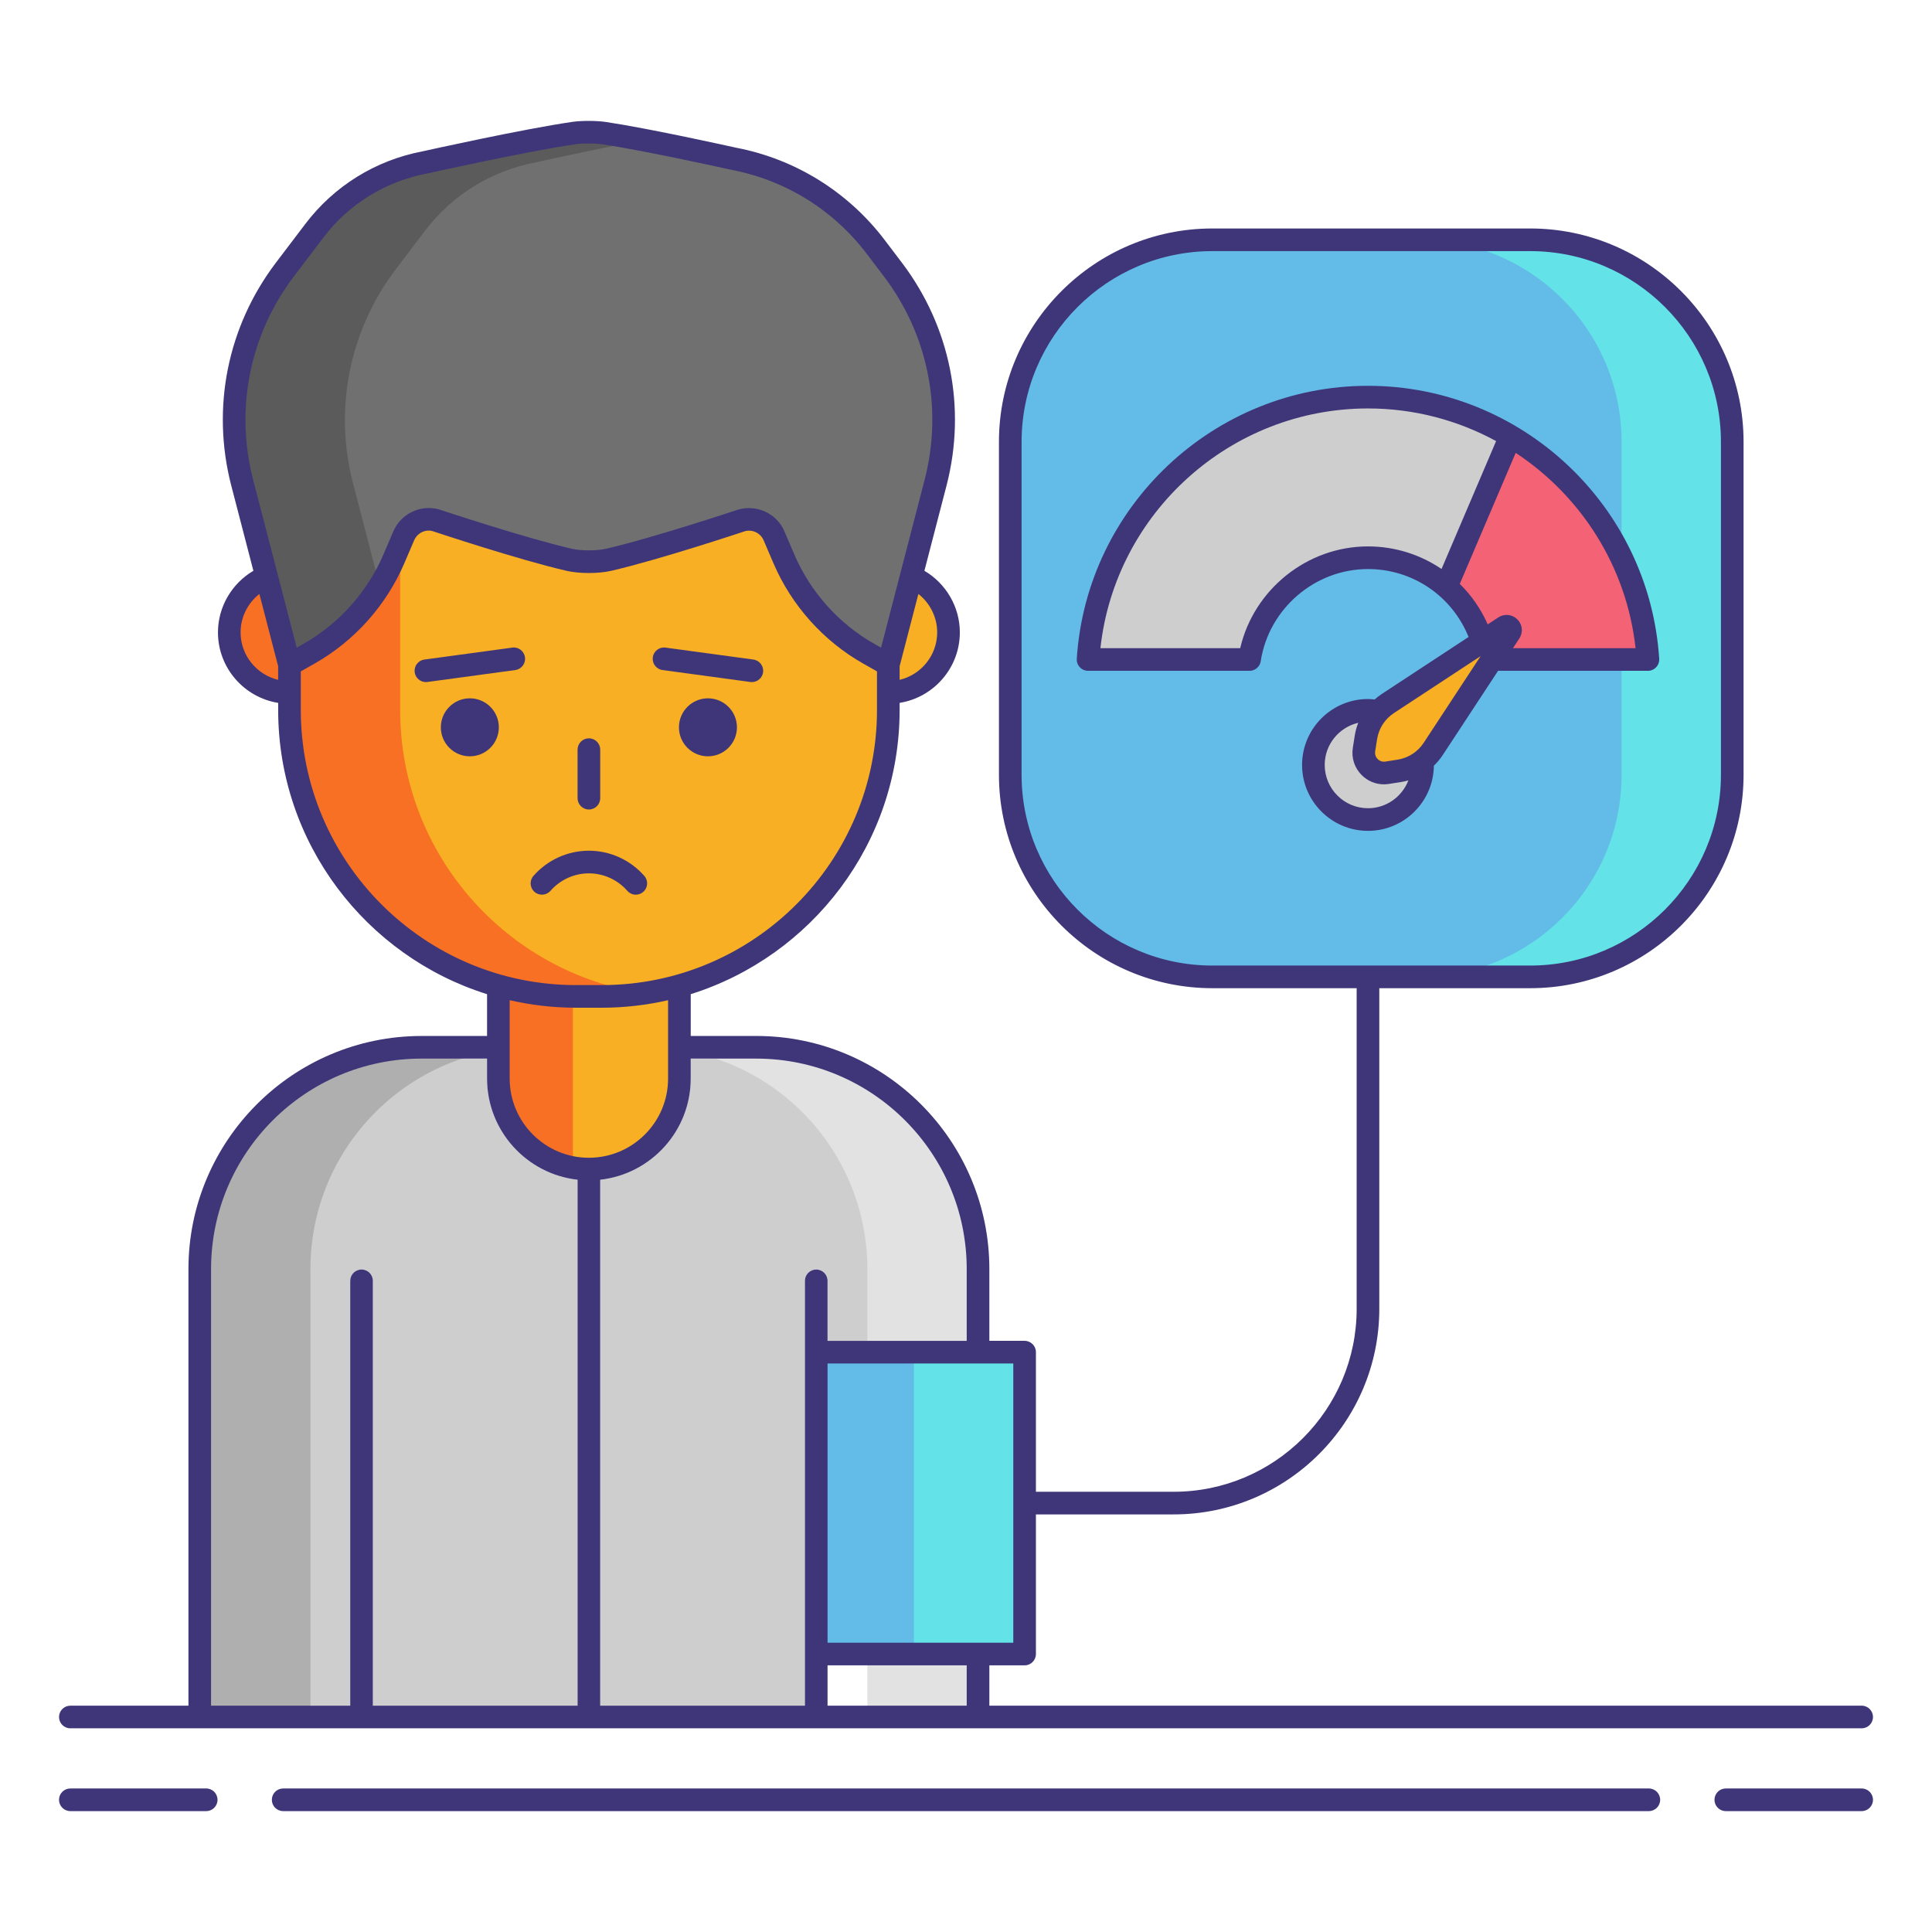 <svg id="Layer_1" enable-background="new 0 0 256 256" height="512" viewBox="0 0 256 256" width="512" xmlns="http://www.w3.org/2000/svg"><g><path d="m79.529 156.322v69.688h27.125v-6.843-40-9.451c0-.828.671-1.5 1.5-1.5s1.5.672 1.5 1.5v7.951h18.44v-9.508c0-15.378-12.511-27.889-27.888-27.889h-8.681v2.645c-.001 6.934-5.259 12.658-11.996 13.407z" fill="#cecece"/><path d="m64.534 142.915v-2.645h-8.681c-15.377 0-27.888 12.511-27.888 27.889v57.851h18.44v-56.294c0-.828.671-1.5 1.5-1.5s1.5.672 1.5 1.5v56.294h27.124v-69.688c-6.737-.75-11.995-6.473-11.995-13.407z" fill="#cecece"/><path d="m202.754 129.441h-42.108c-14.79 0-26.779-11.99-26.779-26.779v-44.108c0-14.79 11.99-26.779 26.779-26.779h42.108c14.79 0 26.779 11.99 26.779 26.779v44.108c0 14.79-11.989 26.779-26.779 26.779z" fill="#63bce7"/><g><path d="m202.754 31.775h-14.667c14.79 0 26.779 11.99 26.779 26.779v44.108c0 14.79-11.99 26.779-26.779 26.779h14.667c14.79 0 26.779-11.99 26.779-26.779v-44.108c0-14.79-11.989-26.779-26.779-26.779z" fill="#63e2e7"/></g><g><path d="m85.54 138.771h14.667c16.231 0 29.388 13.157 29.388 29.388v59.351h-14.667v-59.351c0-16.231-13.157-29.388-29.388-29.388z" fill="#e2e2e2"/></g><g><path d="m70.522 138.771h-14.667c-16.231 0-29.388 13.157-29.388 29.388v59.351h14.667v-59.351c0-16.231 13.157-29.388 29.388-29.388z" fill="#afafaf"/></g><path d="m78.031 154.91c-6.625 0-11.995-5.37-11.995-11.995v-19.125c0-6.625 5.37-11.995 11.995-11.995 6.625 0 11.995 5.37 11.995 11.995v19.125c0 6.625-5.37 11.995-11.995 11.995z" fill="#f8af23"/><path d="m66.036 123.79v19.125c0 5.9 4.263 10.794 9.875 11.797v-42.719c-5.612 1.003-9.875 5.897-9.875 11.797z" fill="#f87023"/><g><circle cx="38.357" cy="83.787" fill="#f87023" r="7.978"/><circle cx="117.705" cy="83.787" fill="#f8af23" r="7.978"/></g><path d="m79.747 132.029h-3.433c-20.963 0-37.958-16.994-37.958-37.958v-18.06c0-20.963 16.994-37.958 37.958-37.958h3.433c20.963 0 37.958 16.994 37.958 37.958v18.061c0 20.963-16.994 37.957-37.958 37.957z" fill="#f8af23"/><path d="m53.024 94.072v-18.061c0-19.055 14.041-34.826 32.341-37.541-1.833-.272-3.708-.417-5.617-.417h-3.433c-20.963 0-37.958 16.994-37.958 37.958v18.061c0 20.963 16.994 37.958 37.958 37.958h3.433c1.909 0 3.784-.145 5.617-.417-18.3-2.715-32.341-18.487-32.341-37.541z" fill="#f87023"/><path d="m75.454 74.185c-6.382-1.468-17.665-5.232-17.665-5.232-1.74-.493-3.575.382-4.287 2.044l-1.316 3.07c-2.273 5.303-6.221 9.714-11.241 12.558l-2.588 1.464-6.279-24.186c-2.512-9.775-.419-20.163 5.684-28.202l3.902-5.14c3.572-4.706 8.761-7.921 14.564-9.027 0 0 13.185-2.941 19.825-3.904 1.124-.163 2.953-.146 4.075.023 5.933.894 17.059 3.376 17.059 3.376 7.508 1.43 14.22 5.59 18.841 11.678l2.272 2.993c6.103 8.039 8.196 18.426 5.684 28.202l-6.279 24.186-2.588-1.464c-5.02-2.844-8.968-7.255-11.241-12.558l-1.316-3.07c-.712-1.662-2.548-2.537-4.287-2.044 0 0-11.284 3.763-17.665 5.232-1.418.327-3.736.327-5.154.001z" fill="#707070"/><g><path d="m52.429 35.701 3.902-5.14c3.572-4.706 8.761-7.922 14.564-9.027 0 0 7.781-1.735 14.398-2.977-1.876-.358-3.682-.681-5.165-.904-1.123-.169-2.952-.186-4.075-.023-6.64.962-19.825 3.904-19.825 3.904-5.804 1.105-10.992 4.321-14.564 9.027l-3.902 5.14c-6.103 8.039-8.196 18.427-5.684 28.202l6.279 24.186 2.588-1.464c3.843-2.177 7.05-5.277 9.365-8.988l-3.565-13.734c-2.513-9.775-.419-20.163 5.684-28.202z" fill="#5b5b5b"/></g><g fill="#3f3679"><circle cx="62.256" cy="96.373" r="3.842"/><circle cx="93.806" cy="96.373" r="3.842"/></g><path d="m108.155 179.167h27.611v40h-27.611z" fill="#63bce7"/><g><path d="m121.099 179.167h14.667v40h-14.667z" fill="#63e2e7"/></g><g><path d="m181.265 73.901c7.944 0 14.526 5.862 15.696 13.484h21.396c-1.249-19.378-17.402-34.763-37.091-34.763-19.688 0-35.841 15.385-37.09 34.763h21.396c1.168-7.621 7.75-13.484 15.693-13.484z" fill="#cecece"/><circle cx="181.266" cy="101.359" fill="#cecece" r="7.235"/><path d="m200.15 57.794-8.521 19.971c2.798 2.42 4.746 5.798 5.332 9.62h21.396c-.812-12.594-7.924-23.497-18.207-29.591z" fill="#f46275"/><path d="m199.356 83.067-15.481 10.168c-1.549 1.017-2.596 2.642-2.883 4.473l-.254 1.621c-.281 1.796 1.268 3.346 3.064 3.064l1.621-.254c1.831-.287 3.455-1.334 4.473-2.883l10.168-15.481c.305-.464-.244-1.013-.708-.708z" fill="#f8af23"/><g fill="#3f3679"><path d="m27.323 236.982h-18.003c-.829 0-1.5.672-1.5 1.5s.671 1.5 1.5 1.5h18.003c.829 0 1.5-.672 1.5-1.5s-.671-1.5-1.5-1.5z"/><path d="m246.68 236.982h-18.003c-.829 0-1.5.672-1.5 1.5s.671 1.5 1.5 1.5h18.003c.829 0 1.5-.672 1.5-1.5s-.671-1.5-1.5-1.5z"/><path d="m218.479 236.982h-180.958c-.829 0-1.5.672-1.5 1.5s.671 1.5 1.5 1.5h180.959c.829 0 1.5-.672 1.5-1.5s-.672-1.5-1.501-1.5z"/><path d="m9.32 229.01h17.147 51.564 51.564 117.085c.829 0 1.5-.672 1.5-1.5s-.671-1.5-1.5-1.5h-115.585v-5.343h4.67c.829 0 1.5-.672 1.5-1.5v-18.5h18.25c15.026 0 27.25-12.225 27.25-27.25v-42.476h19.988c15.593 0 28.279-12.686 28.279-28.279v-44.108c0-15.593-12.686-28.279-28.279-28.279h-42.108c-15.593 0-28.279 12.687-28.279 28.279v44.108c0 15.594 12.686 28.279 28.279 28.279h19.12v42.476c0 13.371-10.878 24.25-24.25 24.25h-18.25v-18.5c0-.828-.671-1.5-1.5-1.5h-4.67v-9.508c0-17.032-13.856-30.889-30.888-30.889h-8.681v-5.538c16.022-5.022 27.679-20.005 27.679-37.661v-.937c4.514-.723 7.978-4.633 7.978-9.347 0-3.361-1.826-6.467-4.694-8.156l2.948-11.355c2.643-10.28.477-21.026-5.941-29.481l-2.272-2.993c-4.854-6.394-11.87-10.742-19.709-12.234-.457-.102-11.245-2.504-17.163-3.396-1.288-.195-3.271-.204-4.513-.023-6.62.959-19.396 3.803-19.891 3.914-6.179 1.177-11.676 4.584-15.479 9.594l-3.902 5.14c-6.418 8.455-8.584 19.201-5.94 29.486l2.947 11.35c-2.869 1.689-4.694 4.792-4.694 8.157 0 4.714 3.464 8.625 7.978 9.347v.937c0 17.656 11.658 32.64 27.679 37.661v5.538h-8.681c-17.032 0-30.888 13.856-30.888 30.889v57.851h-15.648c-.829 0-1.5.672-1.5 1.5s.671 1.497 1.5 1.497zm126.046-126.348v-44.108c0-13.939 11.34-25.279 25.279-25.279h42.108c13.939 0 25.279 11.34 25.279 25.279v44.108c0 13.939-11.34 25.279-25.279 25.279h-42.108c-13.938 0-25.279-11.339-25.279-25.279zm-7.271 123.348h-18.44v-5.343h18.44zm6.171-8.343h-24.61v-37h24.61zm-34.059-77.396c15.377 0 27.888 12.511 27.888 27.889v9.508h-18.44v-7.951c0-.828-.671-1.5-1.5-1.5s-1.5.672-1.5 1.5v9.451 40 6.843h-27.124v-69.688c6.737-.749 11.995-6.473 11.995-13.407v-2.645zm23.976-56.484c0 3.054-2.128 5.616-4.978 6.295v-1.802l2.486-9.577c1.54 1.214 2.492 3.081 2.492 5.084zm-85.226-47.179 3.902-5.14c3.354-4.418 8.202-7.423 13.696-8.471.131-.029 13.205-2.939 19.713-3.883.457-.066 1.07-.099 1.697-.099.697 0 1.41.04 1.939.12 5.813.876 16.845 3.333 17.002 3.367 7.156 1.362 13.522 5.309 17.927 11.111l2.272 2.993c5.861 7.721 7.838 17.532 5.427 26.917l-5.788 22.296-.888-.502c-4.706-2.666-8.471-6.872-10.602-11.844l-1.315-3.069c-1.006-2.348-3.619-3.594-6.141-2.876-.112.037-11.287 3.758-17.527 5.192-1.192.276-3.287.276-4.481 0-6.238-1.435-17.415-5.155-17.592-5.213-2.458-.692-5.069.549-6.076 2.896l-1.315 3.069c-2.131 4.972-5.896 9.178-10.601 11.843l-.888.503-5.787-22.288c-2.413-9.388-.435-19.201 5.426-26.922zm-7.078 47.179c0-2.005.951-3.871 2.492-5.085l2.486 9.577v1.803c-2.85-.679-4.978-3.241-4.978-6.295zm7.978 10.284v-5.108l1.827-1.035c5.273-2.987 9.493-7.7 11.881-13.271l1.315-3.069c.414-.966 1.488-1.478 2.434-1.212.463.154 11.425 3.804 17.803 5.271 1.633.374 4.192.374 5.827 0 6.378-1.467 17.34-5.116 17.738-5.25 1.01-.289 2.085.226 2.5 1.191l1.315 3.069c2.388 5.571 6.607 10.284 11.881 13.272l1.827 1.034v5.108c0 20.103-16.355 36.458-36.458 36.458h-3.433c-20.102 0-36.457-16.355-36.457-36.458zm36.457 39.458h3.433c3.018 0 5.953-.352 8.778-.997v10.382c0 5.787-4.708 10.495-10.495 10.495s-10.495-4.708-10.495-10.495v-10.382c2.826.645 5.762.997 8.779.997zm-20.459 6.742h8.681v2.645c0 6.934 5.258 12.657 11.995 13.406v69.688h-27.124v-56.294c0-.828-.671-1.5-1.5-1.5s-1.5.672-1.5 1.5v56.294h-18.44v-57.851c0-15.378 12.511-27.888 27.888-27.888z"/><path d="m78.031 107.263c.829 0 1.5-.672 1.5-1.5v-6.432c0-.828-.671-1.5-1.5-1.5s-1.5.672-1.5 1.5v6.432c0 .828.671 1.5 1.5 1.5z"/><path d="m67.874 85.812-11.641 1.582c-.821.111-1.396.867-1.284 1.688.102.752.746 1.298 1.484 1.298.067 0 .135-.004.204-.014l11.641-1.582c.821-.111 1.396-.867 1.284-1.688-.111-.821-.866-1.406-1.688-1.284z"/><path d="m87.784 88.784 11.641 1.582c.069.01.137.014.204.014.739 0 1.382-.546 1.484-1.298.111-.821-.463-1.577-1.284-1.688l-11.641-1.582c-.823-.116-1.577.464-1.688 1.284-.112.821.463 1.577 1.284 1.688z"/><path d="m83.121 118.039c.297.338.711.511 1.128.511.351 0 .704-.122.988-.372.623-.546.685-1.494.139-2.117-1.86-2.121-4.538-3.338-7.346-3.338s-5.485 1.217-7.346 3.338c-.546.623-.484 1.571.139 2.117.623.547 1.571.484 2.117-.139 1.291-1.473 3.146-2.316 5.09-2.316s3.8.843 5.091 2.316z"/><path d="m218.356 88.886c.415 0 .811-.172 1.094-.474.284-.303.429-.709.403-1.123-1.308-20.28-18.257-36.167-38.588-36.167-20.33 0-37.279 15.887-38.587 36.167-.026.414.119.82.403 1.123.284.302.68.474 1.094.474h21.396c.741 0 1.371-.541 1.482-1.272 1.068-6.962 7.178-12.212 14.212-12.212 5.917 0 11.139 3.573 13.327 8.999l-11.541 7.581c-.322.211-.62.452-.905.704-.292-.029-.585-.062-.881-.062-4.816 0-8.735 3.919-8.735 8.735s3.918 8.734 8.735 8.734c4.782 0 8.675-3.864 8.73-8.634.431-.414.821-.874 1.155-1.381l7.352-11.193h19.854zm-54.023-3h-18.522c1.965-17.938 17.239-31.764 35.455-31.764 6.123 0 11.911 1.568 16.976 4.323l-7.231 16.948c-2.804-1.901-6.166-2.992-9.744-2.992-8.07 0-15.131 5.713-16.934 13.485zm29.096-8.518 7.408-17.362c8.633 5.692 14.695 15.03 15.883 25.88h-16.248l.846-1.288c.529-.806.423-1.844-.259-2.525-.682-.683-1.72-.79-2.526-.26 0 0 0 0-.001 0l-1.4.92c-.905-2.042-2.165-3.854-3.703-5.365zm-12.163 29.726c-3.162 0-5.735-2.572-5.735-5.734 0-2.718 1.903-4.996 4.445-5.583-.214.544-.374 1.113-.465 1.7l-.254 1.62c-.209 1.336.219 2.649 1.175 3.605.796.796 1.841 1.226 2.939 1.226.22 0 .442-.018.665-.053l1.621-.254c.327-.051.647-.128.962-.218-.827 2.154-2.911 3.691-5.353 3.691zm7.376-8.661c-.783 1.192-2.041 2.003-3.451 2.225l-1.622.254c-.377.058-.748-.062-1.018-.332-.271-.27-.391-.641-.332-1.019l.254-1.62c.221-1.41 1.031-2.668 2.225-3.451l11.492-7.549z"/></g></g></g></svg>